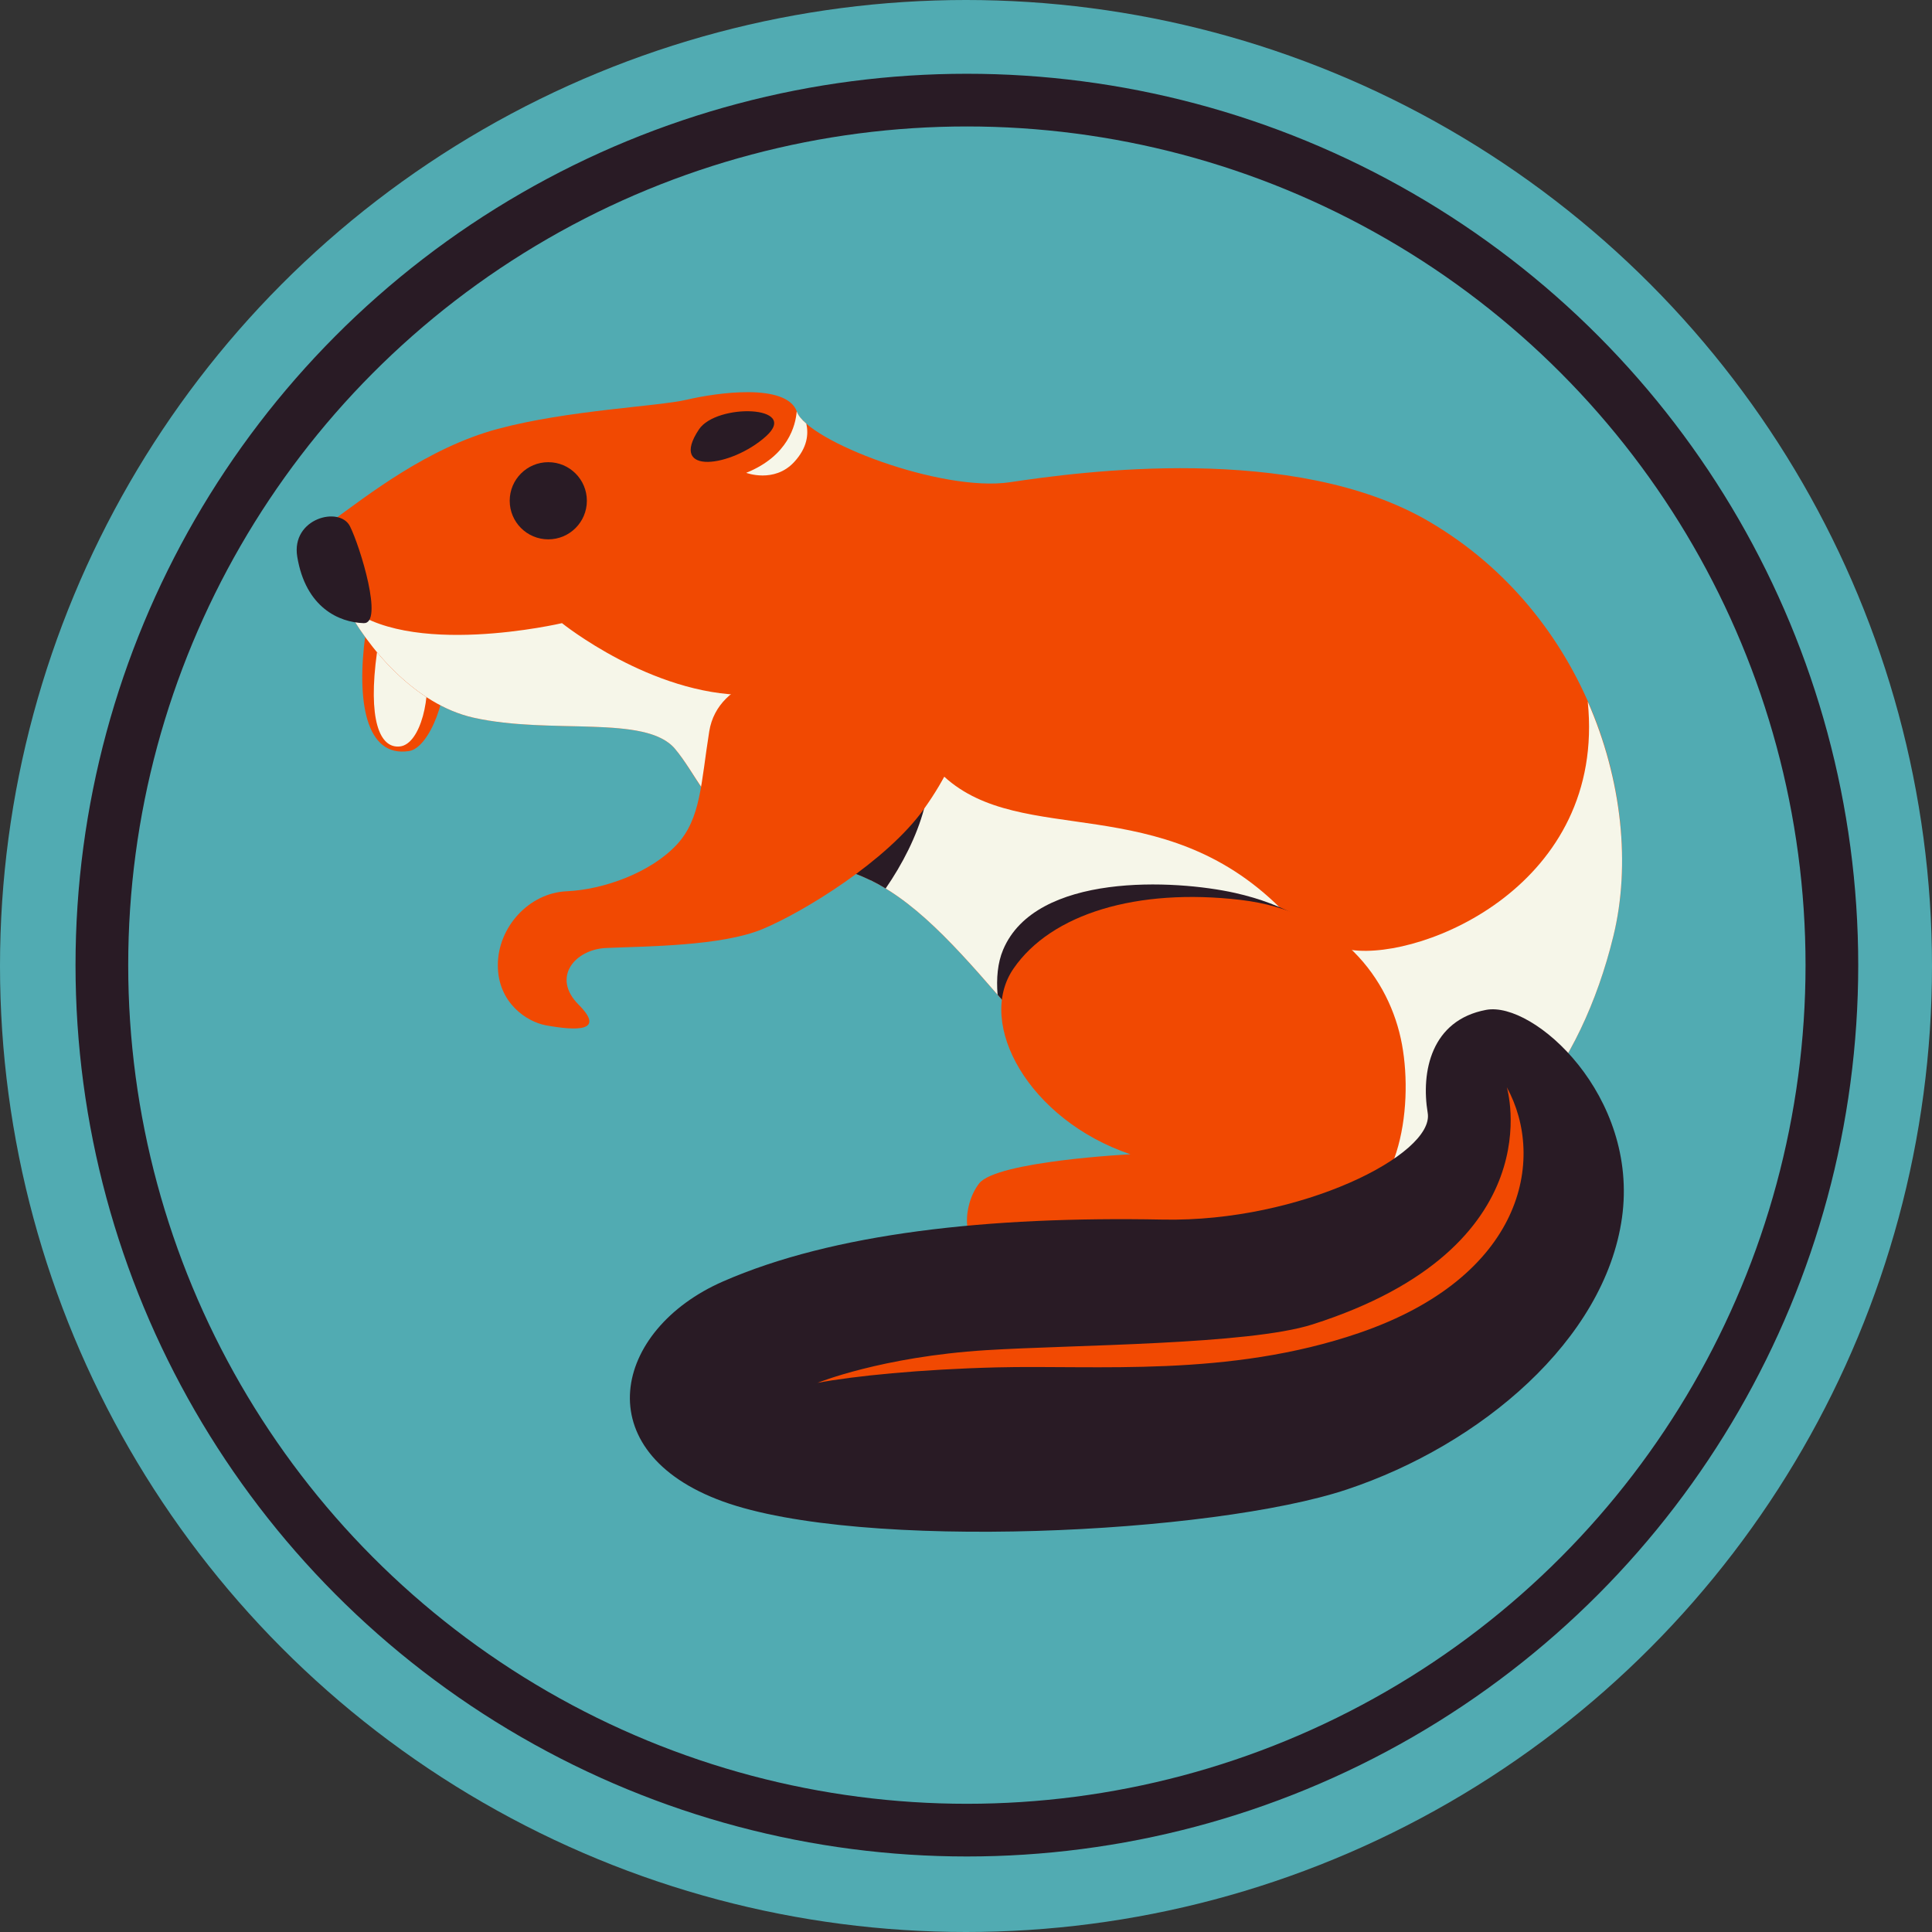 <svg xmlns="http://www.w3.org/2000/svg" width="1100" height="1100" fill="none" viewBox="0 0 1100 1100">
  <rect x="0" y="0" width="1100" height="1100" fill="#333333" stroke="none"/>
  <g clip-path="url(#a)">
    <circle cx="550" cy="550" r="550" fill="#51ABB2"/>
    <circle cx="550.5" cy="549.5" r="492.5" stroke="#291B25" stroke-width="30"/>
    <path fill="#F14902" d="M208.098 360.92c-5.228 37.913 0 70.598 24.843 66.688 11.686-1.845 23.525-32.685 19.615-52.301-3.931-19.615-44.458-14.387-44.458-14.387Z"/>
    <path fill="#F6F6E9" d="M214.64 371.398c-5.228 37.913 1.318 54.914 13.07 53.596 11.774-1.318 18.297-28.775 14.387-48.368-3.931-19.616-27.457-5.228-27.457-5.228Z"/>
    <path fill="#F14902" d="M188.506 297.043c20.472-14.783 54.805-42.086 94.936-52.85 40.132-10.763 91.026-12.718 107.655-16.628 16.628-3.91 56.759-9.796 62.624 6.854 5.865 16.65 82.218 45.996 121.361 40.131 39.143-5.865 161.647-22.778 238.791 22.515 90.037 52.85 123.316 159.516 104.711 235.869-18.605 76.331-63.613 133.091-121.362 139.944-57.748 6.854-126.259 3.91-183.019-54.804-56.759-58.715-91.993-119.407-146.797-125.271-54.805-5.865-66.557-46.985-83.185-66.557-16.628-19.571-70.466-7.82-114.508-17.616-33.651-7.469-60.669-40.132-73.409-64.602-12.741-24.47-25.415-34.267-7.798-46.985Z"/>
    <path fill="#F6F6E9" d="M425.163 395.692c-54.409 0-105.194-40.9-105.194-40.9s-88.588 20.735-123.645-10.764c12.718 24.47 39.736 57.112 73.409 64.602 44.042 9.797 97.858-1.955 114.508 17.617 5.579 6.545 10.698 15.551 16.98 24.799 13.926-18.21 29.654-45.733 23.942-55.354Zm-.307-126.479s15.925 6.041 27.216-6.063c7.688-8.259 8.347-16.013 7.007-21.943-2.768-2.395-4.635-4.701-5.36-6.788l-.11-.154c-.615 7.732-4.744 25.261-28.753 34.948Zm112.707 172.959c-9.863 16.826-30.533 44.283-41.823 59 29.016 14.212 53.86 43.975 82.943 77.561 30.752-15.376 107.149-52.278 150.399-61.592-68.137-67.786-147.039-34.354-191.519-74.969Zm232.2 98.736c-9.621 4.152-13.223 79.868-14.585 134.497 14.409.066 28.533-.967 42.064-2.57 57.749-6.854 102.756-63.613 121.362-139.944 9.796-40.176 5.052-88.72-14.608-133.443 10.566 104.228-93.464 146.952-134.233 141.46Z"/>
    <path fill="#291B25" d="M169.238 316.945c-3.58-21.856 24.141-29.039 30.027-17.288 5.865 11.752 19.242 55.464 7.82 55.135-13.992-.418-33.058-8.809-37.847-37.847ZM703.27 508.421c-34.377-7.71-113.519-11.752-132.124 32.289-3.164 7.491-3.91 16.365-3.164 25.656 14.234 16.387 29.259 34.113 46.238 51.664 52.718 54.541 95.771 56.716 150.708 51.861 11.554-20.714 31.016-49.467 26.425-74.376-6.854-37.166-31.323-74.354-88.083-87.094Z"/>
    <path fill="#F14902" d="M706.216 512.352c-58.714-6.853-107.654 7.82-129.181 39.143-21.526 31.323 8.809 86.128 66.557 105.7 0 0-76.331 3.91-86.128 16.628-9.797 12.718-9.797 36.221 3.91 37.188 13.706.988 158.549-12.718 196.704-17.617 38.176-4.898 46.985-61.658 40.131-98.846-6.853-37.188-35.475-75.606-91.993-82.196Z"/>
    <path fill="#291B25" d="M474.918 395.429c-29.369-6.854-59.045-3.581-63.943 26.754-1.933 11.905-5.579 26.688-7.183 35.892 12.631 19.242 25.085 30.576 63.613 34.706 13.224 1.428 25.305 6.085 36.837 13.092 9.599-13.927 17.66-29.632 21.878-45.382 9.445-35.123-21.834-58.209-51.202-65.062Z"/>
    <path fill="#F14902" d="M403.814 416.428c-4.722 29.346-4.657 49.73-18.605 64.601-14.673 15.662-41.098 25.436-62.624 26.425-21.527.988-39.143 20.56-39.143 42.086 0 21.527 16.628 32.29 27.413 34.245 16.826 3.053 34.245 3.91 18.605-11.752-15.662-15.661-1.977-31.521 15.662-32.289 22.514-.989 65.567-.989 89.049-10.764 23.481-9.796 70.95-38.879 91.993-68.511 52.85-74.376-18.605-68.511-47.952-75.365-29.39-6.831-69.521.989-74.398 31.324Z"/>
    <path fill="#291B25" d="M397.945 244.501c10.016-15.024 57.748-13.706 38.176 3.91-19.571 17.617-55.793 22.515-38.176-3.91Zm-85.775 62.581c12.131 0 21.966-9.834 21.966-21.966 0-12.131-9.835-21.966-21.966-21.966-12.132 0-21.966 9.835-21.966 21.966 0 12.132 9.834 21.966 21.966 21.966Zm533.989 267.895c27.084-5.074 87.094 48.939 77.32 118.417-9.797 69.478-80.242 129.181-156.595 154.64-76.353 25.458-276.967 35.233-355.253 6.853-78.286-28.38-62.624-97.858 0-125.271 62.625-27.413 150.708-37.188 250.542-35.233 78.33 1.537 154.64-37.188 150.708-60.67-3.91-23.503 1.955-52.871 33.278-58.736Z"/>
    <path fill="#F14902" d="M857.911 619.018c22.515 41.098 9.27 107.984-84.173 139.944-74.376 25.437-149.214 18.122-206.501 19.572-43.053 1.098-81.229 4.898-101.789 8.808 0 0 36.463-14.871 95.903-18.605 49.95-3.119 149.323-2.987 185.94-14.673 138.011-44.019 110.62-135.046 110.62-135.046Z"/>
  </g>
  <defs>
    <clipPath id="a">
      <path fill="#fff" d="M0 0h1100v1100H0z"/>
    </clipPath>
  </defs>
</svg>
